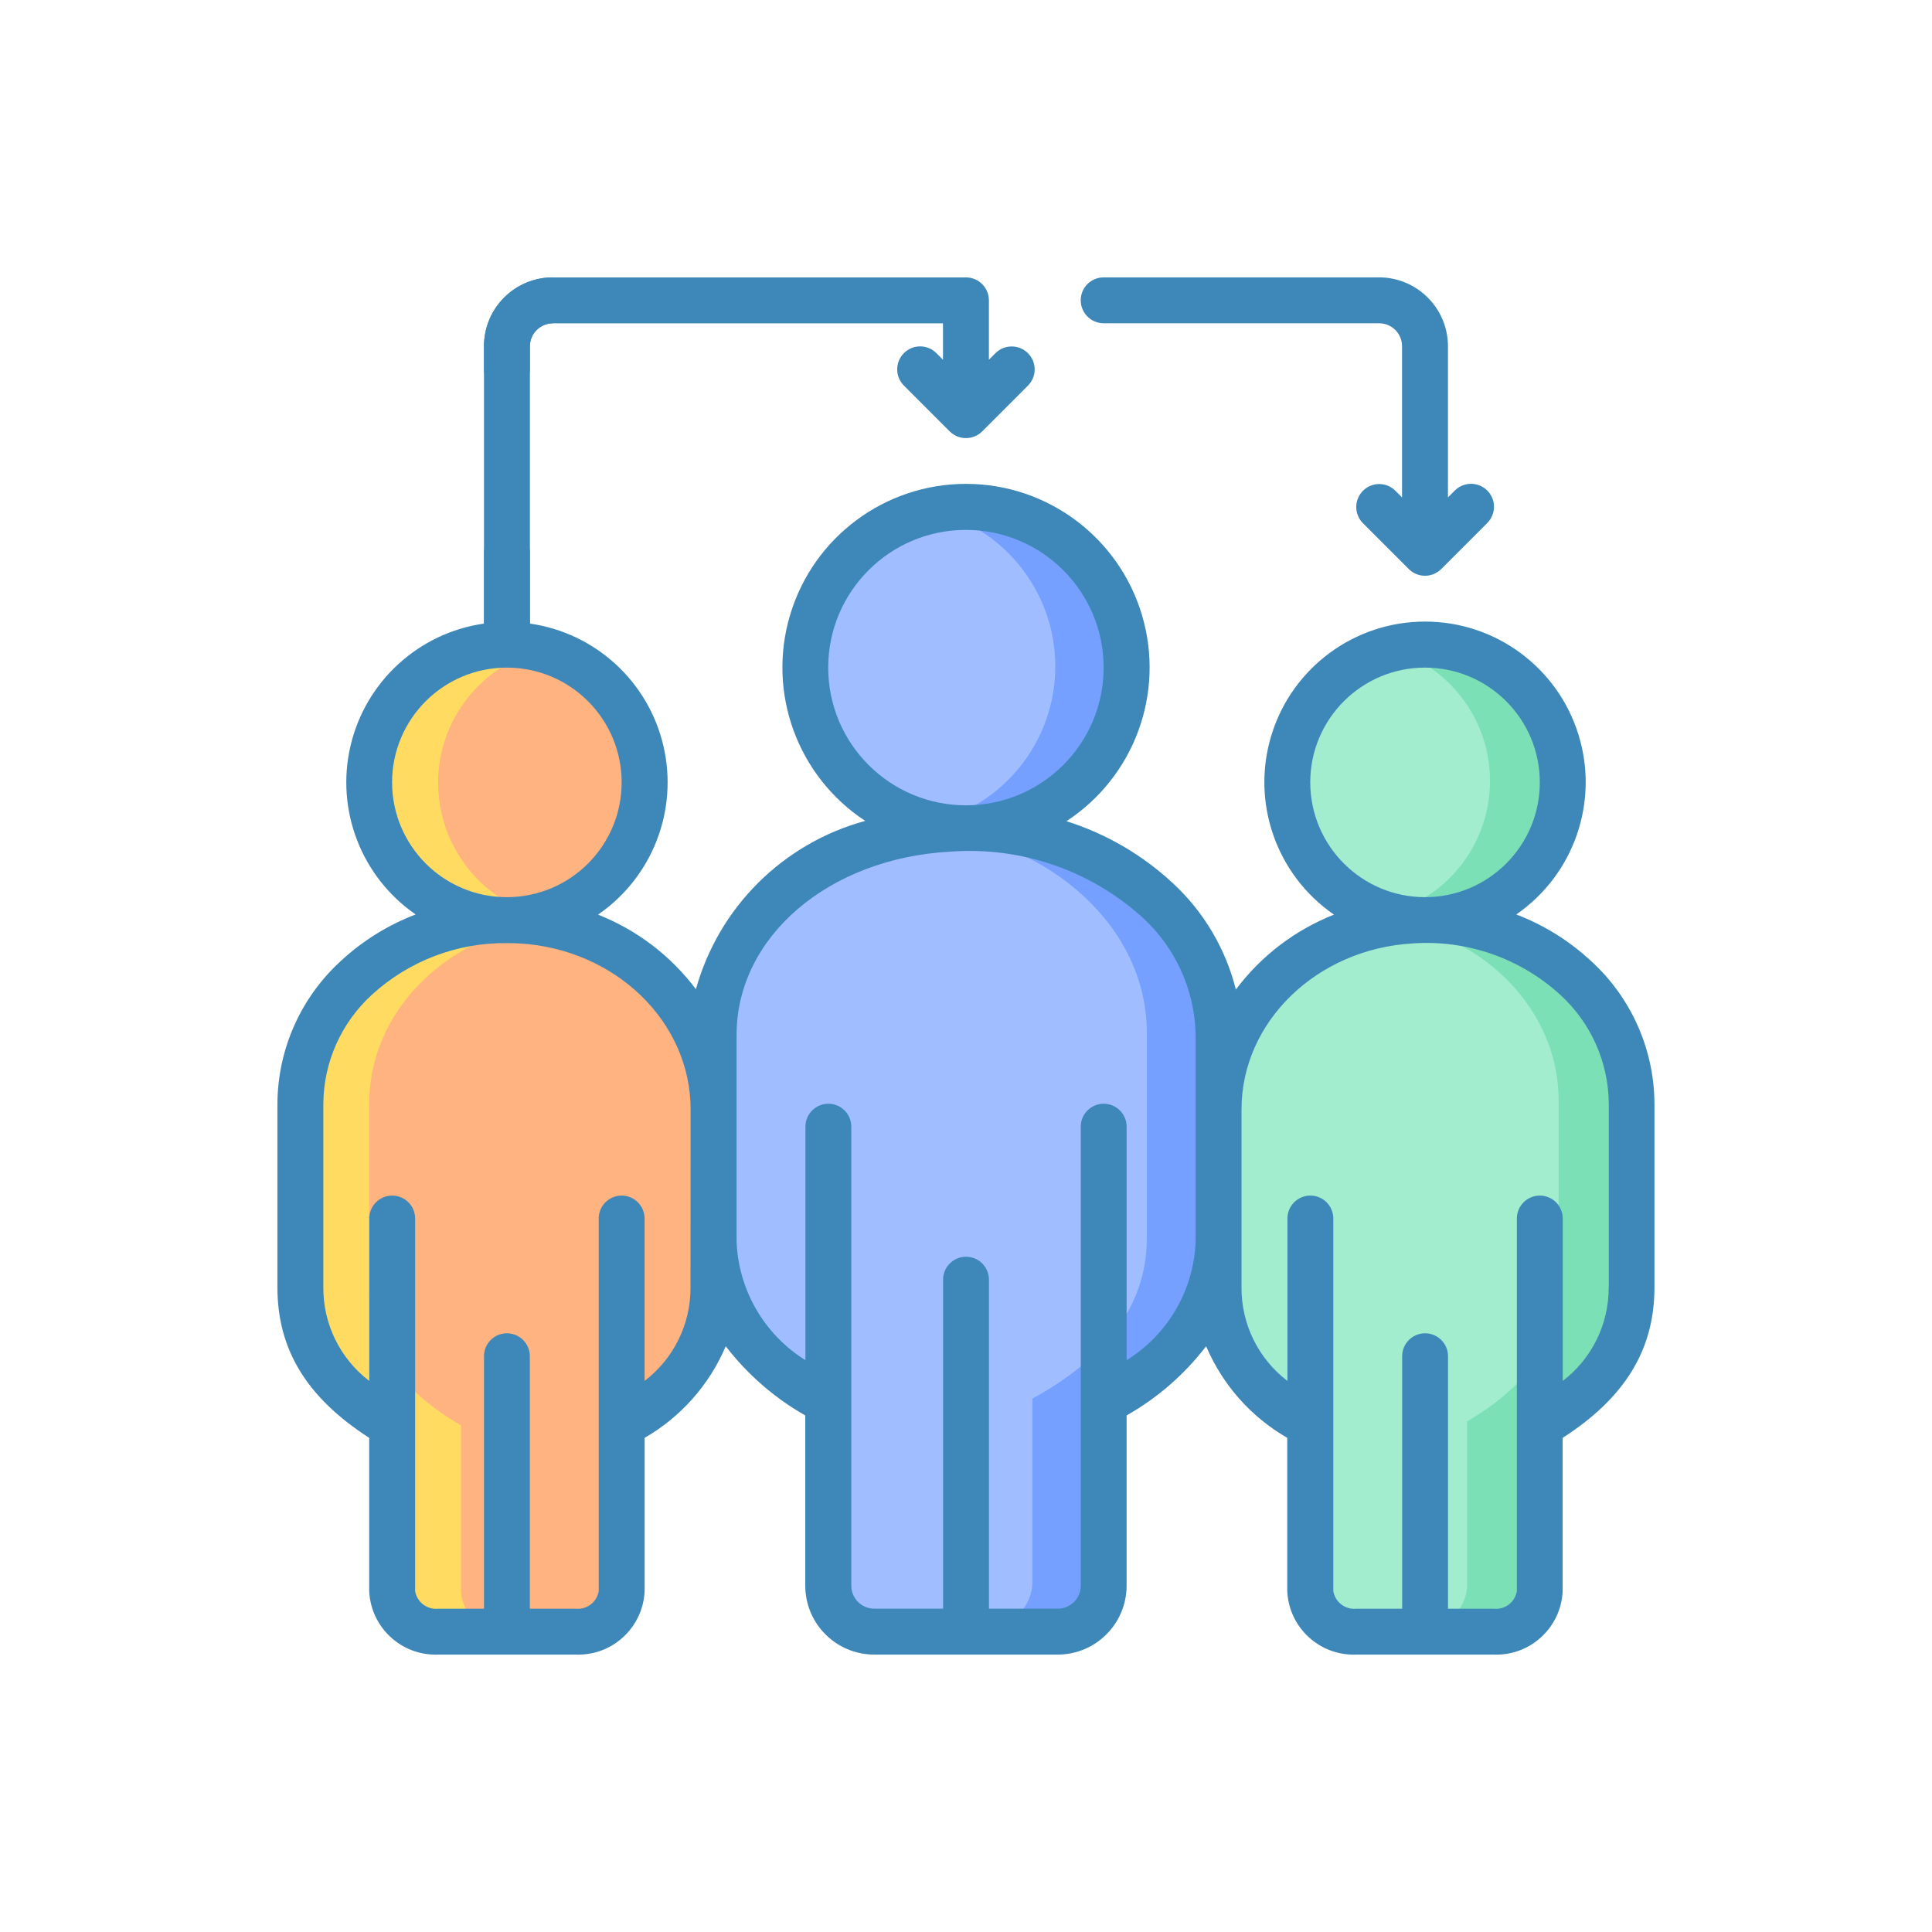 <?xml version="1.0" encoding="UTF-8" standalone="no"?>
<!-- Created with Inkscape (http://www.inkscape.org/) -->

<svg
   xmlns:dc="http://purl.org/dc/elements/1.1/"
   xmlns:cc="http://creativecommons.org/ns#"
   xmlns:rdf="http://www.w3.org/1999/02/22-rdf-syntax-ns#"
   xmlns:svg="http://www.w3.org/2000/svg"
   xmlns="http://www.w3.org/2000/svg"
   xmlns:sodipodi="http://sodipodi.sourceforge.net/DTD/sodipodi-0.dtd"
   xmlns:inkscape="http://www.inkscape.org/namespaces/inkscape"
   width="128"
   height="128"
   viewBox="0 0 33.867 33.867"
   version="1.1"
   id="svg8"
   inkscape:version="0.92.3 (2405546, 2018-03-11)"
   sodipodi:docname="tool_group.svg">
  <defs
     id="defs2">
    <linearGradient
       gradientTransform="matrix(359.298,0,0,-413.193,17595.889,269767.66)"
       y2="651.701"
       x2="-47.823"
       y1="652.635"
       x1="-48.898"
       gradientUnits="userSpaceOnUse"
       id="SVGID_1_">
      <stop
         id="stop1610"
         style="stop-color:#D4E1F4"
         offset="0" />
      <stop
         id="stop1612"
         style="stop-color:#D4E1F4"
         offset="0.172" />
      <stop
         id="stop1614"
         style="stop-color:#D4E1F4"
         offset="0.2" />
      <stop
         id="stop1616"
         style="stop-color:#DAE4F4"
         offset="0.2" />
      <stop
         id="stop1618"
         style="stop-color:#EBEBF4"
         offset="0.201" />
      <stop
         id="stop1620"
         style="stop-color:#F6F1F4"
         offset="0.201" />
      <stop
         id="stop1622"
         style="stop-color:#FDF4F4"
         offset="0.202" />
      <stop
         id="stop1624"
         style="stop-color:#FFF5F4"
         offset="0.205" />
      <stop
         id="stop1626"
         style="stop-color:#FFF5F4"
         offset="0.252" />
      <stop
         id="stop1628"
         style="stop-color:#FFF5F4"
         offset="0.26" />
      <stop
         id="stop1630"
         style="stop-color:#D4E1F4"
         offset="0.26" />
      <stop
         id="stop1632"
         style="stop-color:#D4E1F4"
         offset="0.397" />
      <stop
         id="stop1634"
         style="stop-color:#D4E1F4"
         offset="0.42" />
      <stop
         id="stop1636"
         style="stop-color:#DAE4F4"
         offset="0.42" />
      <stop
         id="stop1638"
         style="stop-color:#EBEBF4"
         offset="0.421" />
      <stop
         id="stop1640"
         style="stop-color:#F6F1F4"
         offset="0.421" />
      <stop
         id="stop1642"
         style="stop-color:#FDF4F4"
         offset="0.422" />
      <stop
         id="stop1644"
         style="stop-color:#FFF5F4"
         offset="0.425" />
      <stop
         id="stop1646"
         style="stop-color:#FFF5F4"
         offset="0.489" />
      <stop
         id="stop1648"
         style="stop-color:#FFF5F4"
         offset="0.5" />
      <stop
         id="stop1650"
         style="stop-color:#F9F2F4"
         offset="0.5" />
      <stop
         id="stop1652"
         style="stop-color:#E8EBF4"
         offset="0.5" />
      <stop
         id="stop1654"
         style="stop-color:#DDE5F4"
         offset="0.5" />
      <stop
         id="stop1656"
         style="stop-color:#D6E2F4"
         offset="0.5" />
      <stop
         id="stop1658"
         style="stop-color:#D4E1F4"
         offset="0.501" />
      <stop
         id="stop1660"
         style="stop-color:#D4E1F4"
         offset="0.706" />
      <stop
         id="stop1662"
         style="stop-color:#D4E1F4"
         offset="0.74" />
      <stop
         id="stop1664"
         style="stop-color:#FFF5F4"
         offset="0.741" />
      <stop
         id="stop1666"
         style="stop-color:#FFF5F4"
         offset="0.835" />
      <stop
         id="stop1668"
         style="stop-color:#FFF5F4"
         offset="0.85" />
      <stop
         id="stop1670"
         style="stop-color:#D4E1F4"
         offset="0.851" />
    </linearGradient>
    <linearGradient
       gradientTransform="matrix(22.459,0,0,-12.556,1104.41,8465.738)"
       y2="651.595"
       x2="-48.205"
       y1="652.507"
       x1="-48.715"
       gradientUnits="userSpaceOnUse"
       id="SVGID_1_-9">
      <stop
         id="stop2374"
         style="stop-color:#D4E1F4"
         offset="0" />
      <stop
         id="stop2376"
         style="stop-color:#D4E1F4"
         offset="0.172" />
      <stop
         id="stop2378"
         style="stop-color:#D4E1F4"
         offset="0.2" />
      <stop
         id="stop2380"
         style="stop-color:#DAE4F4"
         offset="0.2" />
      <stop
         id="stop2382"
         style="stop-color:#EBEBF4"
         offset="0.201" />
      <stop
         id="stop2384"
         style="stop-color:#F6F1F4"
         offset="0.201" />
      <stop
         id="stop2386"
         style="stop-color:#FDF4F4"
         offset="0.202" />
      <stop
         id="stop2388"
         style="stop-color:#FFF5F4"
         offset="0.205" />
      <stop
         id="stop2390"
         style="stop-color:#FFF5F4"
         offset="0.252" />
      <stop
         id="stop2392"
         style="stop-color:#FFF5F4"
         offset="0.26" />
      <stop
         id="stop2394"
         style="stop-color:#D4E1F4"
         offset="0.26" />
      <stop
         id="stop2396"
         style="stop-color:#D4E1F4"
         offset="0.397" />
      <stop
         id="stop2398"
         style="stop-color:#D4E1F4"
         offset="0.42" />
      <stop
         id="stop2400"
         style="stop-color:#DAE4F4"
         offset="0.42" />
      <stop
         id="stop2402"
         style="stop-color:#EBEBF4"
         offset="0.421" />
      <stop
         id="stop2404"
         style="stop-color:#F6F1F4"
         offset="0.421" />
      <stop
         id="stop2406"
         style="stop-color:#FDF4F4"
         offset="0.422" />
      <stop
         id="stop2408"
         style="stop-color:#FFF5F4"
         offset="0.425" />
      <stop
         id="stop2410"
         style="stop-color:#FFF5F4"
         offset="0.489" />
      <stop
         id="stop2412"
         style="stop-color:#FFF5F4"
         offset="0.5" />
      <stop
         id="stop2414"
         style="stop-color:#F9F2F4"
         offset="0.5" />
      <stop
         id="stop2416"
         style="stop-color:#E8EBF4"
         offset="0.5" />
      <stop
         id="stop2418"
         style="stop-color:#DDE5F4"
         offset="0.5" />
      <stop
         id="stop2420"
         style="stop-color:#D6E2F4"
         offset="0.5" />
      <stop
         id="stop2422"
         style="stop-color:#D4E1F4"
         offset="0.501" />
      <stop
         id="stop2424"
         style="stop-color:#D4E1F4"
         offset="0.706" />
      <stop
         id="stop2426"
         style="stop-color:#D4E1F4"
         offset="0.74" />
      <stop
         id="stop2428"
         style="stop-color:#FFF5F4"
         offset="0.741" />
      <stop
         id="stop2430"
         style="stop-color:#FFF5F4"
         offset="0.835" />
      <stop
         id="stop2432"
         style="stop-color:#FFF5F4"
         offset="0.85" />
      <stop
         id="stop2434"
         style="stop-color:#D4E1F4"
         offset="0.851" />
    </linearGradient>
  </defs>
  <sodipodi:namedview
     id="base"
     pagecolor="#ffffff"
     bordercolor="#666666"
     borderopacity="1.0"
     inkscape:pageopacity="0.0"
     inkscape:pageshadow="2"
     inkscape:zoom="2.0070572"
     inkscape:cx="83.005842"
     inkscape:cy="42.456231"
     inkscape:document-units="mm"
     inkscape:current-layer="layer1"
     showgrid="false"
     units="px"
     inkscape:window-width="1366"
     inkscape:window-height="713"
     inkscape:window-x="0"
     inkscape:window-y="27"
     inkscape:window-maximized="1"
     showguides="true"
     inkscape:guide-bbox="true"
     inkscape:lockguides="false" />
  <g
     inkscape:label="Capa 1"
     inkscape:groupmode="layer"
     id="layer1"
     transform="translate(0,-263.133)">
    <g
       id="g4631"
       transform="matrix(0.265,0,0,0.265,123.981,233.376)" />
    <g
       id="g4633"
       transform="matrix(0.265,0,0,0.265,123.981,233.376)" />
    <g
       id="g4635"
       transform="matrix(0.265,0,0,0.265,123.981,233.376)" />
    <g
       id="g4637"
       transform="matrix(0.265,0,0,0.265,123.981,233.376)" />
    <g
       id="g4639"
       transform="matrix(0.265,0,0,0.265,123.981,233.376)" />
    <g
       id="g4641"
       transform="matrix(0.265,0,0,0.265,123.981,233.376)" />
    <g
       id="g4643"
       transform="matrix(0.265,0,0,0.265,123.981,233.376)" />
    <g
       id="g4645"
       transform="matrix(0.265,0,0,0.265,123.981,233.376)" />
    <g
       id="g4647"
       transform="matrix(0.265,0,0,0.265,123.981,233.376)" />
    <g
       id="g4649"
       transform="matrix(0.265,0,0,0.265,123.981,233.376)" />
    <g
       id="g4651"
       transform="matrix(0.265,0,0,0.265,123.981,233.376)" />
    <g
       id="g4653"
       transform="matrix(0.265,0,0,0.265,123.981,233.376)" />
    <g
       id="g4655"
       transform="matrix(0.265,0,0,0.265,123.981,233.376)" />
    <g
       id="g4657"
       transform="matrix(0.265,0,0,0.265,123.981,233.376)" />
    <g
       id="g4659"
       transform="matrix(0.265,0,0,0.265,123.981,233.376)" />
    <g
       id="g5940"
       transform="matrix(0.265,0,0,0.265,52.331,255.677)" />
    <g
       id="g5942"
       transform="matrix(0.265,0,0,0.265,52.331,255.677)" />
    <g
       id="g5944"
       transform="matrix(0.265,0,0,0.265,52.331,255.677)" />
    <g
       id="g5946"
       transform="matrix(0.265,0,0,0.265,52.331,255.677)" />
    <g
       id="g5948"
       transform="matrix(0.265,0,0,0.265,52.331,255.677)" />
    <g
       id="g5950"
       transform="matrix(0.265,0,0,0.265,52.331,255.677)" />
    <g
       id="g5952"
       transform="matrix(0.265,0,0,0.265,52.331,255.677)" />
    <g
       id="g5954"
       transform="matrix(0.265,0,0,0.265,52.331,255.677)" />
    <g
       id="g5956"
       transform="matrix(0.265,0,0,0.265,52.331,255.677)" />
    <g
       id="g5958"
       transform="matrix(0.265,0,0,0.265,52.331,255.677)" />
    <g
       id="g5960"
       transform="matrix(0.265,0,0,0.265,52.331,255.677)" />
    <g
       id="g5962"
       transform="matrix(0.265,0,0,0.265,52.331,255.677)" />
    <g
       id="g5964"
       transform="matrix(0.265,0,0,0.265,52.331,255.677)" />
    <g
       id="g5966"
       transform="matrix(0.265,0,0,0.265,52.331,255.677)" />
    <g
       id="g5968"
       transform="matrix(0.265,0,0,0.265,52.331,255.677)" />
    <g
       id="g6342"
       transform="matrix(0.052,0,0,0.052,4.536,266.078)" />
    <g
       id="g6344"
       transform="matrix(0.052,0,0,0.052,4.536,266.078)" />
    <g
       id="g6346"
       transform="matrix(0.052,0,0,0.052,4.536,266.078)" />
    <g
       id="g6348"
       transform="matrix(0.052,0,0,0.052,4.536,266.078)" />
    <g
       id="g6350"
       transform="matrix(0.052,0,0,0.052,4.536,266.078)" />
    <g
       id="g6352"
       transform="matrix(0.052,0,0,0.052,4.536,266.078)" />
    <g
       id="g6354"
       transform="matrix(0.052,0,0,0.052,4.536,266.078)" />
    <g
       id="g6356"
       transform="matrix(0.052,0,0,0.052,4.536,266.078)" />
    <g
       id="g6358"
       transform="matrix(0.052,0,0,0.052,4.536,266.078)" />
    <g
       id="g6360"
       transform="matrix(0.052,0,0,0.052,4.536,266.078)" />
    <g
       id="g6362"
       transform="matrix(0.052,0,0,0.052,4.536,266.078)" />
    <g
       id="g6364"
       transform="matrix(0.052,0,0,0.052,4.536,266.078)" />
    <g
       id="g6366"
       transform="matrix(0.052,0,0,0.052,4.536,266.078)" />
    <g
       id="g6368"
       transform="matrix(0.052,0,0,0.052,4.536,266.078)" />
    <g
       id="g6370"
       transform="matrix(0.052,0,0,0.052,4.536,266.078)" />
    <g
       id="g7291"
       transform="matrix(0.047,0,0,0.047,4.712,267.752)" />
    <g
       id="g7293"
       transform="matrix(0.047,0,0,0.047,4.712,267.752)" />
    <g
       id="g7295"
       transform="matrix(0.047,0,0,0.047,4.712,267.752)" />
    <g
       id="g7297"
       transform="matrix(0.047,0,0,0.047,4.712,267.752)" />
    <g
       id="g7299"
       transform="matrix(0.047,0,0,0.047,4.712,267.752)" />
    <g
       id="g7301"
       transform="matrix(0.047,0,0,0.047,4.712,267.752)" />
    <g
       id="g7303"
       transform="matrix(0.047,0,0,0.047,4.712,267.752)" />
    <g
       id="g7305"
       transform="matrix(0.047,0,0,0.047,4.712,267.752)" />
    <g
       id="g7307"
       transform="matrix(0.047,0,0,0.047,4.712,267.752)" />
    <g
       id="g7309"
       transform="matrix(0.047,0,0,0.047,4.712,267.752)" />
    <g
       id="g7311"
       transform="matrix(0.047,0,0,0.047,4.712,267.752)" />
    <g
       id="g7313"
       transform="matrix(0.047,0,0,0.047,4.712,267.752)" />
    <g
       id="g7315"
       transform="matrix(0.047,0,0,0.047,4.712,267.752)" />
    <g
       id="g7317"
       transform="matrix(0.047,0,0,0.047,4.712,267.752)" />
    <g
       id="g7319"
       transform="matrix(0.047,0,0,0.047,4.712,267.752)" />
    <g
       id="g4631-3"
       transform="matrix(0.265,0,0,0.265,163.63,236.682)" />
    <g
       id="g4633-4"
       transform="matrix(0.265,0,0,0.265,163.63,236.682)" />
    <g
       id="g4635-2"
       transform="matrix(0.265,0,0,0.265,163.63,236.682)" />
    <g
       id="g4637-2"
       transform="matrix(0.265,0,0,0.265,163.63,236.682)" />
    <g
       id="g4639-4"
       transform="matrix(0.265,0,0,0.265,163.63,236.682)" />
    <g
       id="g4641-5"
       transform="matrix(0.265,0,0,0.265,163.63,236.682)" />
    <g
       id="g4643-1"
       transform="matrix(0.265,0,0,0.265,163.63,236.682)" />
    <g
       id="g4645-7"
       transform="matrix(0.265,0,0,0.265,163.63,236.682)" />
    <g
       id="g4647-5"
       transform="matrix(0.265,0,0,0.265,163.63,236.682)" />
    <g
       id="g4649-7"
       transform="matrix(0.265,0,0,0.265,163.63,236.682)" />
    <g
       id="g4651-1"
       transform="matrix(0.265,0,0,0.265,163.63,236.682)" />
    <g
       id="g4653-6"
       transform="matrix(0.265,0,0,0.265,163.63,236.682)" />
    <g
       id="g4655-9"
       transform="matrix(0.265,0,0,0.265,163.63,236.682)" />
    <g
       id="g4657-8"
       transform="matrix(0.265,0,0,0.265,163.63,236.682)" />
    <g
       id="g4659-1"
       transform="matrix(0.265,0,0,0.265,163.63,236.682)" />
    <g
       id="g5940-3"
       transform="matrix(0.265,0,0,0.265,91.981,258.983)" />
    <g
       id="g5942-3"
       transform="matrix(0.265,0,0,0.265,91.981,258.983)" />
    <g
       id="g5944-3"
       transform="matrix(0.265,0,0,0.265,91.981,258.983)" />
    <g
       id="g5946-7"
       transform="matrix(0.265,0,0,0.265,91.981,258.983)" />
    <g
       id="g5948-9"
       transform="matrix(0.265,0,0,0.265,91.981,258.983)" />
    <g
       id="g5950-8"
       transform="matrix(0.265,0,0,0.265,91.981,258.983)" />
    <g
       id="g5952-6"
       transform="matrix(0.265,0,0,0.265,91.981,258.983)" />
    <g
       id="g5954-7"
       transform="matrix(0.265,0,0,0.265,91.981,258.983)" />
    <g
       id="g5956-0"
       transform="matrix(0.265,0,0,0.265,91.981,258.983)" />
    <g
       id="g5958-4"
       transform="matrix(0.265,0,0,0.265,91.981,258.983)" />
    <g
       id="g5960-8"
       transform="matrix(0.265,0,0,0.265,91.981,258.983)" />
    <g
       id="g5962-4"
       transform="matrix(0.265,0,0,0.265,91.981,258.983)" />
    <g
       id="g5964-8"
       transform="matrix(0.265,0,0,0.265,91.981,258.983)" />
    <g
       id="g5966-1"
       transform="matrix(0.265,0,0,0.265,91.981,258.983)" />
    <g
       id="g5968-6"
       transform="matrix(0.265,0,0,0.265,91.981,258.983)" />
    <g
       id="g9107"
       transform="matrix(0.051,0,0,0.051,3.871,266.007)" />
    <g
       id="g9109"
       transform="matrix(0.051,0,0,0.051,3.871,266.007)" />
    <g
       id="g9111"
       transform="matrix(0.051,0,0,0.051,3.871,266.007)" />
    <g
       id="g9113"
       transform="matrix(0.051,0,0,0.051,3.871,266.007)" />
    <g
       id="g9115"
       transform="matrix(0.051,0,0,0.051,3.871,266.007)" />
    <g
       id="g9117"
       transform="matrix(0.051,0,0,0.051,3.871,266.007)" />
    <g
       id="g9119"
       transform="matrix(0.051,0,0,0.051,3.871,266.007)" />
    <g
       id="g9121"
       transform="matrix(0.051,0,0,0.051,3.871,266.007)" />
    <g
       id="g9123"
       transform="matrix(0.051,0,0,0.051,3.871,266.007)" />
    <g
       id="g9125"
       transform="matrix(0.051,0,0,0.051,3.871,266.007)" />
    <g
       id="g9127"
       transform="matrix(0.051,0,0,0.051,3.871,266.007)" />
    <g
       id="g9129"
       transform="matrix(0.051,0,0,0.051,3.871,266.007)" />
    <g
       id="g9131"
       transform="matrix(0.051,0,0,0.051,3.871,266.007)" />
    <g
       id="g9133"
       transform="matrix(0.051,0,0,0.051,3.871,266.007)" />
    <g
       id="g9135"
       transform="matrix(0.051,0,0,0.051,3.871,266.007)" />
    <g
       id="g11022"
       transform="matrix(0.047,0,0,0.047,4.778,268.129)" />
    <g
       id="g11024"
       transform="matrix(0.047,0,0,0.047,4.778,268.129)" />
    <g
       id="g11026"
       transform="matrix(0.047,0,0,0.047,4.778,268.129)" />
    <g
       id="g11028"
       transform="matrix(0.047,0,0,0.047,4.778,268.129)" />
    <g
       id="g11030"
       transform="matrix(0.047,0,0,0.047,4.778,268.129)" />
    <g
       id="g11032"
       transform="matrix(0.047,0,0,0.047,4.778,268.129)" />
    <g
       id="g11034"
       transform="matrix(0.047,0,0,0.047,4.778,268.129)" />
    <g
       id="g11036"
       transform="matrix(0.047,0,0,0.047,4.778,268.129)" />
    <g
       id="g11038"
       transform="matrix(0.047,0,0,0.047,4.778,268.129)" />
    <g
       id="g11040"
       transform="matrix(0.047,0,0,0.047,4.778,268.129)" />
    <g
       id="g11042"
       transform="matrix(0.047,0,0,0.047,4.778,268.129)" />
    <g
       id="g11044"
       transform="matrix(0.047,0,0,0.047,4.778,268.129)" />
    <g
       id="g11046"
       transform="matrix(0.047,0,0,0.047,4.778,268.129)" />
    <g
       id="g11048"
       transform="matrix(0.047,0,0,0.047,4.778,268.129)" />
    <g
       id="g11050"
       transform="matrix(0.047,0,0,0.047,4.778,268.129)" />
    <g
       id="g11278"
       transform="matrix(0.265,0,0,0.265,-194.054,194.426)" />
    <g
       id="g11280"
       transform="matrix(0.265,0,0,0.265,-194.054,194.426)" />
    <g
       id="g11282"
       transform="matrix(0.265,0,0,0.265,-194.054,194.426)" />
    <g
       id="g11284"
       transform="matrix(0.265,0,0,0.265,-194.054,194.426)" />
    <g
       id="g11286"
       transform="matrix(0.265,0,0,0.265,-194.054,194.426)" />
    <g
       id="g11288"
       transform="matrix(0.265,0,0,0.265,-194.054,194.426)" />
    <g
       id="g11290"
       transform="matrix(0.265,0,0,0.265,-194.054,194.426)" />
    <g
       id="g11292"
       transform="matrix(0.265,0,0,0.265,-194.054,194.426)" />
    <g
       id="g11294"
       transform="matrix(0.265,0,0,0.265,-194.054,194.426)" />
    <g
       id="g11296"
       transform="matrix(0.265,0,0,0.265,-194.054,194.426)" />
    <g
       id="g11298"
       transform="matrix(0.265,0,0,0.265,-194.054,194.426)" />
    <g
       id="g11300"
       transform="matrix(0.265,0,0,0.265,-194.054,194.426)" />
    <g
       id="g11302"
       transform="matrix(0.265,0,0,0.265,-194.054,194.426)" />
    <g
       id="g11304"
       transform="matrix(0.265,0,0,0.265,-194.054,194.426)" />
    <g
       id="g11306"
       transform="matrix(0.265,0,0,0.265,-194.054,194.426)" />
    <g
       id="g11716"
       transform="matrix(0.047,0,0,0.047,4.909,268.467)" />
    <g
       id="g1056"
       inkscape:export-filename="/var/www/chamilo2/public/img/icons/64/tool_group.png"
       inkscape:export-xdpi="48"
       inkscape:export-ydpi="48">
      <rect
         ry="0"
         y="263.133"
         x="0"
         height="33.867"
         width="33.867"
         id="rect1218"
         style="opacity:0;fill:#ff5555;fill-opacity:1;stroke:none;stroke-width:0.295;stroke-linecap:round;stroke-miterlimit:4;stroke-dasharray:none;stroke-dashoffset:0;stroke-opacity:1" />
      <g
         transform="matrix(0.047,0,0,0.047,4.909,268.467)"
         id="g11686">
        <circle
           id="circle11682"
           r="59.733"
           cy="135.067"
           cx="255.009"
           style="fill:#a0beff;fill-opacity:1" />
        <path
           id="path11684"
           d="m 248.761,194.966 c -49.891,2.643 -87.619,35.729 -87.619,76.634 v 76.8 c 0,26.624 17.516,45.955 42.667,59.733 V 476.4 c 0,9.426 7.641,17.067 17.067,17.067 h 68.267 c 9.426,0 17.067,-7.641 17.067,-17.067 v -68.267 c 25.15,-13.778 42.667,-33.109 42.667,-59.733 v -76.8 c -0.002,-44.107 -45.446,-79.53 -100.116,-76.634 z"
           style="fill:#a0beff;fill-opacity:1"
           inkscape:connector-curvature="0" />
      </g>
      <g
         transform="matrix(0.047,0,0,0.047,4.909,268.467)"
         id="g11692">
        <path
           id="path11688"
           d="m 314.742,135.067 c 0.012,15.846 -6.278,31.046 -17.483,42.251 -11.205,11.205 -26.405,17.494 -42.251,17.483 -4.302,-0.014 -8.592,-0.471 -12.8,-1.365 27.408,-6.024 46.933,-30.306 46.933,-58.368 0,-28.062 -19.525,-52.344 -46.933,-58.368 4.208,-0.894 8.498,-1.351 12.8,-1.365 15.846,-0.012 31.046,6.278 42.251,17.483 11.205,11.205 17.495,26.403 17.483,42.249 z"
           style="fill:#75a0ff;fill-opacity:1"
           inkscape:connector-curvature="0" />
        <path
           id="path11690"
           d="m 348.875,271.6 v 76.8 c 0,26.624 -17.493,45.995 -42.667,59.733 V 476.4 c -0.028,9.414 -7.652,17.039 -17.067,17.067 h -25.6 c 9.414,-0.028 17.039,-7.653 17.067,-17.067 v -68.267 c 25.173,-13.739 42.667,-33.109 42.667,-59.733 v -76.8 c 0,-38.827 -35.243,-70.912 -80.981,-76.032 2.148,-0.33 4.313,-0.529 6.485,-0.597 2.133,-0.085 4.181,-0.171 6.229,-0.171 51.798,0 93.867,34.389 93.867,76.8 z"
           style="fill:#75a0ff;fill-opacity:1"
           inkscape:connector-curvature="0" />
      </g>
      <g
         transform="matrix(0.047,0,0,0.047,4.909,268.467)"
         id="g11698">
        <circle
           id="circle11694"
           r="51.2"
           cy="177.733"
           cx="425.675"
           style="fill:#a2edce;fill-opacity:1" />
        <path
           id="path11696"
           d="m 420.564,229.08 c -40.82,2.341 -71.689,33.975 -71.689,70.206 v 66.181 c 0,23.581 13.556,38.996 34.133,51.2 v 61.684 c 0.57,8.872 8.191,15.621 17.067,15.116 h 51.2 c 8.875,0.505 16.496,-6.245 17.067,-15.116 v -61.684 c 20.578,-12.204 34.133,-27.619 34.133,-51.2 v -68.51 c 0,-39.067 -37.182,-70.442 -81.911,-67.877 z"
           style="fill:#a2edce;fill-opacity:1"
           inkscape:connector-curvature="0" />
      </g>
      <g
         transform="matrix(0.047,0,0,0.047,4.909,268.467)"
         id="g11704">
        <path
           id="path11700"
           d="m 476.875,177.733 c -0.022,28.268 -22.932,51.178 -51.2,51.2 -4.317,-0.013 -8.616,-0.558 -12.8,-1.621 22.602,-5.818 38.4,-26.197 38.4,-49.536 0,-23.339 -15.798,-43.718 -38.4,-49.536 4.172,-1.134 8.477,-1.708 12.8,-1.707 28.268,0.023 51.178,22.933 51.2,51.2 z"
           style="fill:#7be0b6;fill-opacity:1"
           inkscape:connector-curvature="0" />
        <path
           id="path11702"
           d="m 502.475,296.944 v 68.523 c 0,23.552 -13.568,38.997 -34.133,51.2 v 61.696 c -0.58,8.865 -8.197,15.606 -17.067,15.104 h -25.6 c 8.87,0.502 16.487,-6.239 17.067,-15.104 v -61.696 c 20.565,-12.203 34.133,-27.648 34.133,-51.2 v -68.523 c 0,-33.621 -27.563,-61.525 -63.829,-67.072 2.475,-0.341 4.949,-0.597 7.509,-0.768 1.707,-0.085 3.413,-0.171 5.12,-0.171 42.411,0 76.8,30.464 76.8,68.011 z"
           style="fill:#7be0b6;fill-opacity:1"
           inkscape:connector-curvature="0" />
      </g>
      <g
         transform="matrix(0.047,0,0,0.047,4.909,268.467)"
         id="g11710">
        <circle
           id="circle11706"
           r="51.2"
           cy="177.733"
           cx="84.342"
           style="fill:#ffb380;fill-opacity:1" />
        <path
           id="path11708"
           d="m 89.453,229.08 c 40.82,2.341 71.689,33.975 71.689,70.206 v 66.181 c 0,23.581 -13.556,38.996 -34.133,51.2 v 61.684 c -0.57,8.872 -8.191,15.621 -17.067,15.116 h -51.2 c -8.875,0.505 -16.496,-6.245 -17.067,-15.116 V 416.667 C 21.097,404.463 7.542,389.048 7.542,365.467 v -68.51 c 0,-39.067 37.182,-70.442 81.911,-67.877 z"
           style="fill:#ffb380;fill-opacity:1"
           inkscape:connector-curvature="0" />
      </g>
      <path
         id="path11720"
         d="m 7.679,276.855 c 0.002,-1.105 0.757,-2.066 1.83,-2.33 -0.298,-0.083 -0.61,-0.105 -0.917,-0.064 -0.012,0.002 -0.024,0.004 -0.036,0.006 -1.143,0.157 -2.014,1.101 -2.079,2.252 -0.065,1.151 0.694,2.188 1.811,2.473 l -0.004,0.002 c 0.013,0.003 0.027,0.005 0.04,0.008 0.069,0.017 0.14,0.03 0.212,0.04 0.021,0.003 0.042,0.007 0.063,0.01 0.299,0.038 0.602,0.018 0.893,-0.06 -1.066,-0.274 -1.811,-1.235 -1.811,-2.335 z"
         style="fill:#ffdc61;stroke-width:0.047;fill-opacity:1"
         inkscape:connector-curvature="0" />
      <path
         id="path11722"
         d="m 6.874,288.121 v 2.908 c 0.027,0.418 0.386,0.737 0.805,0.713 H 8.886 c -0.418,0.024 -0.778,-0.294 -0.805,-0.713 v -2.908 C 7.111,287.546 6.472,286.819 6.472,285.707 v -3.23 c 0,-1.586 1.301,-2.901 3.01,-3.159 -0.117,-0.018 -0.234,-0.035 -0.354,-0.042 -0.016,-9.4e-4 -0.032,2.4e-4 -0.049,-5.2e-4 -0.064,-0.003 -0.128,-0.006 -0.192,-0.006 -0.03,0 -0.059,0.003 -0.089,0.003 -0.042,8.9e-4 -0.084,0.003 -0.126,0.005 -0.084,0.004 -0.167,0.011 -0.249,0.021 -0.03,0.003 -0.061,0.006 -0.091,0.01 -0.017,0.002 -0.035,0.003 -0.052,0.006 l 0.01,0.002 c -1.715,0.253 -3.023,1.571 -3.023,3.161 v 3.23 c 0,1.112 0.639,1.839 1.609,2.414 z"
         style="fill:#ffdc61;stroke-width:0.047;fill-opacity:1"
         inkscape:connector-curvature="0" />
      <path
         id="path11726"
         d="m 8.484,274.433 v -5.231 c 0,-0.667 0.54,-1.207 1.207,-1.207 v 0.805 c -0.222,10e-4 -0.401,0.181 -0.402,0.402 v 5.231 z"
         style="fill:#3e88b9;fill-opacity:1;stroke-width:0.047"
         inkscape:connector-curvature="0" />
      <path
         inkscape:connector-curvature="0"
         style="fill:#3e88b9;fill-opacity:1;stroke-width:0.047"
         d="m 26.581,279.162 c 1.014,-0.701 1.455,-1.98 1.087,-3.157 -0.368,-1.177 -1.458,-1.978 -2.691,-1.976 -1.233,0.001 -2.322,0.805 -2.687,1.982 -0.365,1.178 0.078,2.456 1.094,3.155 -0.684,0.27 -1.279,0.725 -1.72,1.313 -0.179,-0.714 -0.561,-1.361 -1.101,-1.861 -0.534,-0.498 -1.173,-0.87 -1.869,-1.09 1.191,-0.778 1.73,-2.247 1.325,-3.611 -0.405,-1.364 -1.658,-2.3 -3.081,-2.302 -1.423,-0.002 -2.678,0.931 -3.087,2.294 -0.409,1.363 0.126,2.833 1.316,3.614 -1.44,0.392 -2.567,1.512 -2.968,2.95 -0.44,-0.585 -1.034,-1.038 -1.716,-1.307 0.955,-0.656 1.41,-1.831 1.146,-2.959 -0.264,-1.128 -1.193,-1.979 -2.34,-2.143 v -1.239 c 0,-0.222 -0.18,-0.402 -0.402,-0.402 -0.222,0 -0.402,0.18 -0.402,0.402 v 1.239 c -1.146,0.164 -2.075,1.013 -2.34,2.14 -0.265,1.127 0.188,2.301 1.141,2.959 -0.488,0.186 -0.935,0.465 -1.317,0.821 -0.698,0.639 -1.098,1.54 -1.106,2.486 v 3.23 c 0,1.089 0.513,1.932 1.609,2.638 v 2.684 c 0.027,0.64 0.566,1.139 1.207,1.115 h 2.414 c 0.641,0.024 1.18,-0.475 1.207,-1.115 v -2.684 c 0.636,-0.367 1.135,-0.93 1.422,-1.606 0.379,0.493 0.853,0.906 1.394,1.213 v 2.985 c 7.08e-4,0.666 0.541,1.206 1.207,1.207 h 3.219 c 0.666,-7.1e-4 1.206,-0.541 1.207,-1.207 v -2.985 c 0.541,-0.307 1.015,-0.719 1.394,-1.213 0.287,0.675 0.786,1.239 1.422,1.606 v 2.684 c 0.027,0.64 0.566,1.139 1.207,1.115 h 2.414 c 0.641,0.024 1.18,-0.475 1.207,-1.115 v -2.684 c 1.097,-0.706 1.609,-1.55 1.609,-2.638 v -3.23 c -0.007,-0.946 -0.408,-1.847 -1.106,-2.486 -0.382,-0.356 -0.829,-0.635 -1.317,-0.821 z m -3.613,-2.314 c 0,-1.111 0.901,-2.012 2.012,-2.012 1.111,0 2.012,0.901 2.012,2.012 0,1.111 -0.901,2.012 -2.012,2.012 -1.111,-0.001 -2.01,-0.901 -2.012,-2.012 z m -8.45,-2.012 c 0,-1.333 1.081,-2.414 2.414,-2.414 1.333,0 2.414,1.081 2.414,2.414 0,1.333 -1.081,2.414 -2.414,2.414 -1.333,-10e-4 -2.413,-1.081 -2.414,-2.414 z m -7.645,2.012 c 0,-1.111 0.901,-2.012 2.012,-2.012 1.111,0 2.012,0.901 2.012,2.012 0,1.111 -0.901,2.012 -2.012,2.012 -1.111,-0.001 -2.01,-0.901 -2.012,-2.012 z m 5.231,8.852 c 0.004,0.643 -0.294,1.25 -0.805,1.64 v -2.847 c 0,-0.222 -0.18,-0.402 -0.402,-0.402 -0.222,0 -0.402,0.18 -0.402,0.402 v 6.53 c -0.031,0.194 -0.207,0.33 -0.402,0.31 H 9.288 v -4.426 c 0,-0.222 -0.18,-0.402 -0.402,-0.402 -0.222,0 -0.402,0.18 -0.402,0.402 v 4.426 H 7.679 c -0.195,0.019 -0.371,-0.117 -0.402,-0.31 v -6.53 c 0,-0.222 -0.18,-0.402 -0.402,-0.402 -0.222,0 -0.402,0.18 -0.402,0.402 v 2.847 c -0.511,-0.39 -0.809,-0.997 -0.805,-1.64 v -3.23 c 0.008,-0.725 0.317,-1.413 0.853,-1.901 0.646,-0.591 1.492,-0.914 2.368,-0.904 0.072,0 0.144,0.002 0.216,0.006 1.683,0.097 3.001,1.374 3.001,2.909 z m 7.645,1.276 v -4.093 c 0,-0.222 -0.18,-0.402 -0.402,-0.402 -0.222,0 -0.402,0.18 -0.402,0.402 v 8.047 c -2.83e-4,0.222 -0.18,0.402 -0.402,0.402 h -1.207 v -5.767 c 0,-0.222 -0.18,-0.402 -0.402,-0.402 -0.222,0 -0.402,0.18 -0.402,0.402 v 5.767 h -1.207 c -0.222,-2.8e-4 -0.402,-0.18 -0.402,-0.402 v -8.047 c 0,-0.222 -0.18,-0.402 -0.402,-0.402 -0.222,0 -0.402,0.18 -0.402,0.402 v 4.093 c -0.723,-0.45 -1.175,-1.23 -1.207,-2.081 v -3.621 c 0,-1.718 1.612,-3.098 3.75,-3.212 1.225,-0.092 2.434,0.32 3.349,1.139 0.589,0.53 0.932,1.28 0.948,2.072 v 3.621 c -0.032,0.851 -0.484,1.631 -1.207,2.081 z m 8.45,-1.276 c 0.004,0.643 -0.294,1.25 -0.805,1.64 v -2.847 c 0,-0.222 -0.18,-0.402 -0.402,-0.402 -0.222,0 -0.402,0.18 -0.402,0.402 v 6.53 c -0.031,0.194 -0.207,0.33 -0.402,0.31 h -0.805 v -4.426 c 0,-0.222 -0.18,-0.402 -0.402,-0.402 -0.222,0 -0.402,0.18 -0.402,0.402 v 4.426 h -0.805 c -0.195,0.019 -0.371,-0.117 -0.402,-0.31 v -6.53 c 0,-0.222 -0.18,-0.402 -0.402,-0.402 -0.222,0 -0.402,0.18 -0.402,0.402 v 2.847 c -0.511,-0.39 -0.809,-0.997 -0.805,-1.64 v -3.12 c 0,-1.535 1.318,-2.812 3.001,-2.909 0.948,-0.067 1.882,0.258 2.584,0.898 0.536,0.488 0.845,1.176 0.853,1.901 v 3.23 z"
         id="path11728" />
      <path
         inkscape:connector-curvature="0"
         style="fill:#3e88b9;fill-opacity:1;stroke-width:0.047"
         d="m 18.945,268.398 c 0,0.222 0.18,0.402 0.402,0.402 h 4.828 c 0.222,2.9e-4 0.402,0.18 0.402,0.402 v 2.65 l -0.118,-0.118 c -0.157,-0.155 -0.411,-0.155 -0.567,0.002 -0.156,0.156 -0.157,0.41 -0.002,0.567 l 0.805,0.805 c 0.157,0.157 0.412,0.157 0.569,0 l 0.805,-0.805 c 0.103,-0.101 0.144,-0.25 0.107,-0.39 -0.037,-0.14 -0.146,-0.249 -0.286,-0.286 -0.14,-0.037 -0.289,0.004 -0.39,0.107 l -0.118,0.118 v -2.65 c -7.08e-4,-0.666 -0.541,-1.206 -1.207,-1.207 h -4.828 c -0.107,0 -0.209,0.042 -0.285,0.118 -0.075,0.075 -0.118,0.178 -0.118,0.285 z"
         id="path11730" />
      <path
         inkscape:connector-curvature="0"
         style="fill:#3e88b9;fill-opacity:1;stroke-width:0.047"
         d="M 16.933,267.996 H 9.691 c -0.667,0 -1.207,0.54 -1.207,1.207 v 0.402 c 0,0.222 0.18,0.402 0.402,0.402 0.222,0 0.402,-0.18 0.402,-0.402 v -0.402 c 0.001,-0.222 0.181,-0.401 0.402,-0.402 h 6.84 v 0.638 l -0.118,-0.118 c -0.157,-0.155 -0.411,-0.155 -0.567,0.002 -0.156,0.156 -0.157,0.41 -0.002,0.567 l 0.805,0.805 c 0.157,0.157 0.412,0.157 0.569,0 l 0.805,-0.805 c 0.155,-0.158 0.154,-0.41 -0.003,-0.566 -0.156,-0.156 -0.409,-0.157 -0.566,-0.003 l -0.118,0.118 v -1.041 c 0,-0.222 -0.18,-0.402 -0.402,-0.402 z"
         id="path11734" />
    </g>
  </g>
</svg>

